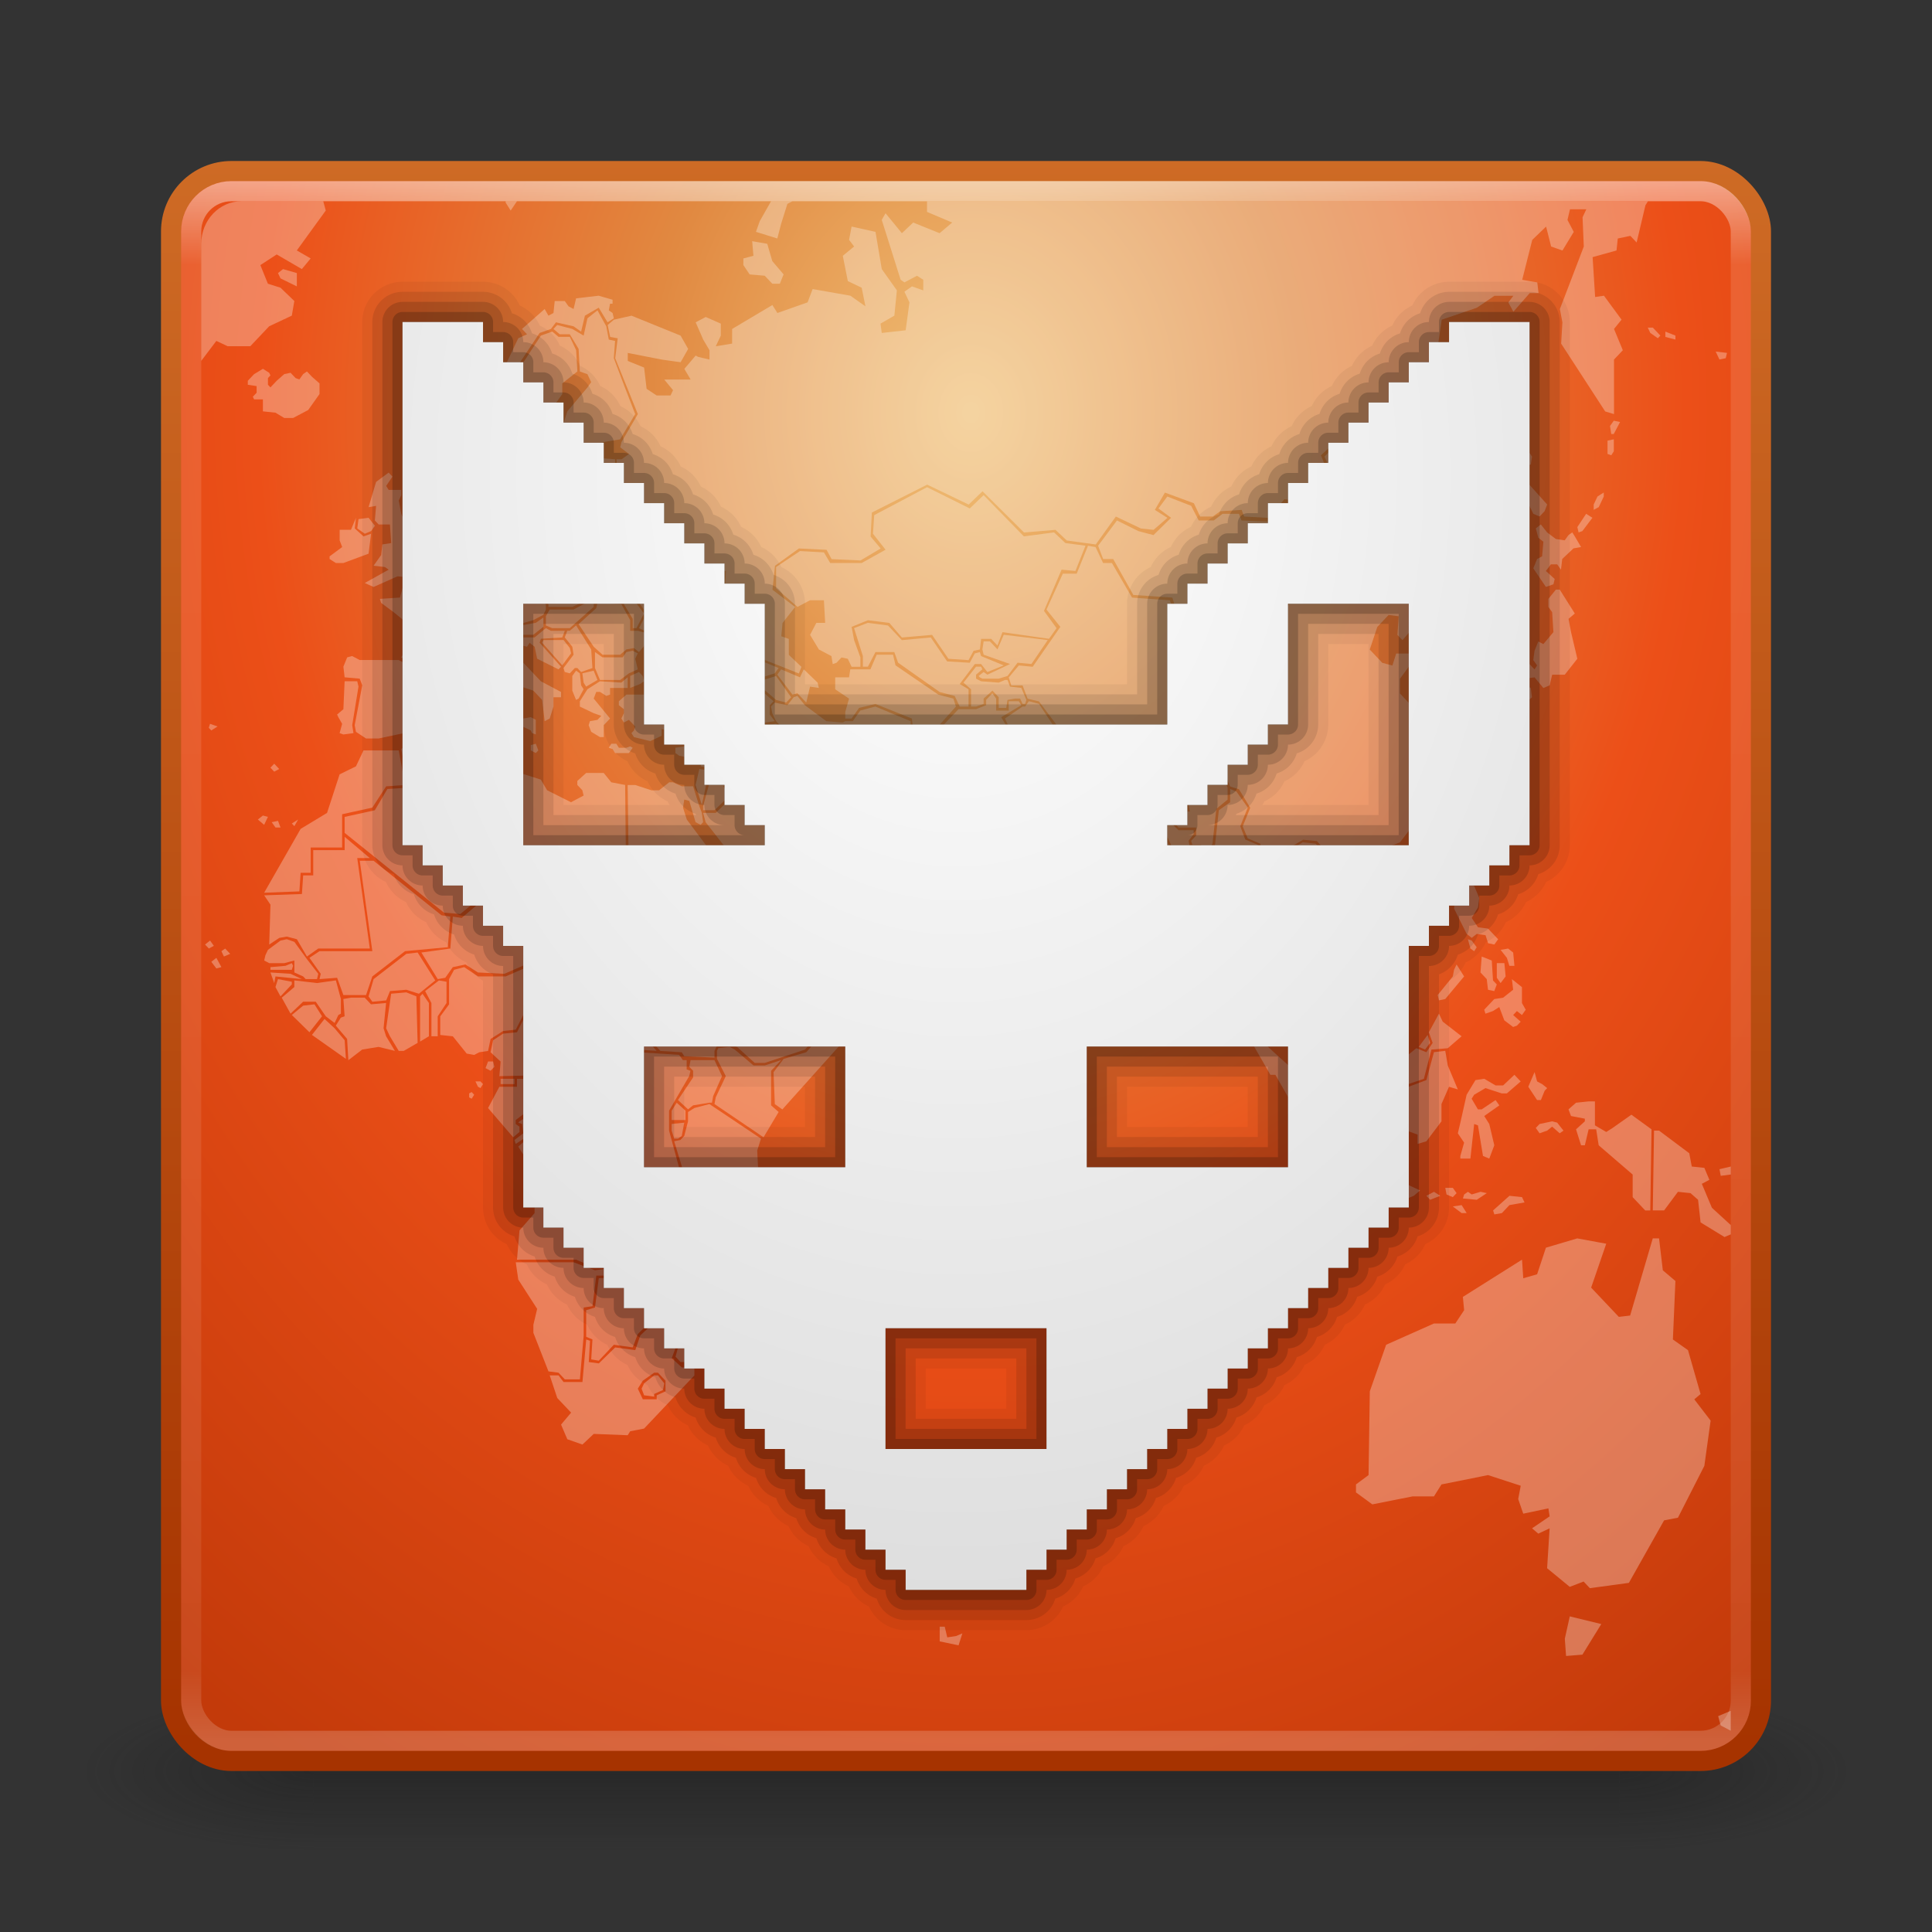 <?xml version="1.0" encoding="UTF-8" standalone="no"?>
<!-- Created with Inkscape (http://www.inkscape.org/) -->

<svg
   xmlns:dc="http://purl.org/dc/elements/1.1/"
   xmlns:cc="http://creativecommons.org/ns#"
   xmlns:rdf="http://www.w3.org/1999/02/22-rdf-syntax-ns#"
   xmlns:svg="http://www.w3.org/2000/svg"
   xmlns="http://www.w3.org/2000/svg"
   xmlns:xlink="http://www.w3.org/1999/xlink"
   xmlns:sodipodi="http://sodipodi.sourceforge.net/DTD/sodipodi-0.dtd"
   xmlns:inkscape="http://www.inkscape.org/namespaces/inkscape"
   width="96"
   height="96"
   id="svg2"
   version="1.1"
   inkscape:version="0.48.3.1 r9886"
   sodipodi:docname="firefox.svg">
  <rect width="100%" height="100%" fill="#333333" stroke="none"/>
  <defs
     id="defs4">
    <linearGradient
       id="linearGradient3808">
      <stop
         style="stop-color:#f0c178;stop-opacity:1;"
         offset="0"
         id="stop3810" />
      <stop
         id="stop3818"
         offset="0.25"
         style="stop-color:#e18941;stop-opacity:1;" />
      <stop
         id="stop3816"
         offset="0.548"
         style="stop-color:#ec4f18;stop-opacity:1;" />
      <stop
         style="stop-color:#c33a0a;stop-opacity:1;"
         offset="1"
         id="stop3812" />
    </linearGradient>
    <linearGradient
       id="linearGradient3800">
      <stop
         style="stop-color:#a63300;stop-opacity:1;"
         offset="0"
         id="stop3802" />
      <stop
         style="stop-color:#ce6b25;stop-opacity:1;"
         offset="1"
         id="stop3804" />
    </linearGradient>
    <linearGradient
       id="linearGradient3817">
      <stop
         style="stop-color:#ffffff;stop-opacity:1;"
         offset="0"
         id="stop3819" />
      <stop
         id="stop3827"
         offset="0.055"
         style="stop-color:#ffffff;stop-opacity:0.235;" />
      <stop
         id="stop3825"
         offset="0.955"
         style="stop-color:#ffffff;stop-opacity:0.157;" />
      <stop
         style="stop-color:#ffffff;stop-opacity:0.392;"
         offset="1"
         id="stop3821" />
    </linearGradient>
    <radialGradient
       cx="4.993"
       cy="43.5"
       r="2.5"
       fx="4.993"
       fy="43.5"
       id="radialGradient2873-966-168"
       xlink:href="#linearGradient3688-166-749"
       gradientUnits="userSpaceOnUse"
       gradientTransform="matrix(2.004,0,0,1.4,27.988,-17.4)" />
    <linearGradient
       id="linearGradient3688-166-749">
      <stop
         id="stop2883"
         style="stop-color:#181818;stop-opacity:1"
         offset="0" />
      <stop
         id="stop2885"
         style="stop-color:#181818;stop-opacity:0"
         offset="1" />
    </linearGradient>
    <radialGradient
       cx="4.993"
       cy="43.5"
       r="2.5"
       fx="4.993"
       fy="43.5"
       id="radialGradient2875-742-326"
       xlink:href="#linearGradient3688-464-309"
       gradientUnits="userSpaceOnUse"
       gradientTransform="matrix(2.004,0,0,1.4,-20.012,-104.4)" />
    <linearGradient
       id="linearGradient3688-464-309">
      <stop
         id="stop2889"
         style="stop-color:#181818;stop-opacity:1"
         offset="0" />
      <stop
         id="stop2891"
         style="stop-color:#181818;stop-opacity:0"
         offset="1" />
    </linearGradient>
    <linearGradient
       x1="25.058"
       y1="47.028"
       x2="25.058"
       y2="39.999"
       id="linearGradient2877-634-617"
       xlink:href="#linearGradient3702-501-757"
       gradientUnits="userSpaceOnUse" />
    <linearGradient
       id="linearGradient3702-501-757">
      <stop
         id="stop2895"
         style="stop-color:#181818;stop-opacity:0"
         offset="0" />
      <stop
         id="stop2897"
         style="stop-color:#181818;stop-opacity:1"
         offset="0.5" />
      <stop
         id="stop2899"
         style="stop-color:#181818;stop-opacity:0"
         offset="1" />
    </linearGradient>
    <linearGradient
       inkscape:collect="always"
       xlink:href="#linearGradient3817"
       id="linearGradient3823"
       x1="47.214"
       y1="965.255"
       x2="47.214"
       y2="1042.918"
       gradientUnits="userSpaceOnUse" />
    <radialGradient
       inkscape:collect="always"
       xlink:href="#linearGradient4620"
       id="radialGradient4521"
       gradientUnits="userSpaceOnUse"
       gradientTransform="matrix(0,3.286,-2.58,0,69.384,-66.651)"
       cx="24.177"
       cy="17.681"
       fx="24.177"
       fy="17.681"
       r="9" />
    <linearGradient
       id="linearGradient4620">
      <stop
         style="stop-color:#ffffff;stop-opacity:1;"
         offset="0"
         id="stop4622" />
      <stop
         style="stop-color:#dcdcdc;stop-opacity:1;"
         offset="1"
         id="stop4624" />
    </linearGradient>
    <radialGradient
       r="9"
       fy="17.681"
       fx="24.177"
       cy="17.681"
       cx="24.177"
       gradientTransform="matrix(0,6.573,-5.16,0,138.768,-135.302)"
       gradientUnits="userSpaceOnUse"
       id="radialGradient4420"
       xlink:href="#linearGradient4620"
       inkscape:collect="always" />
    <linearGradient
       inkscape:collect="always"
       xlink:href="#linearGradient3800"
       id="linearGradient3806"
       x1="20.143"
       y1="1043.304"
       x2="20.143"
       y2="964.005"
       gradientUnits="userSpaceOnUse" />
    <radialGradient
       inkscape:collect="always"
       xlink:href="#linearGradient3808"
       id="radialGradient3814"
       cx="48.505"
       cy="976.836"
       fx="48.505"
       fy="976.836"
       r="40"
       gradientUnits="userSpaceOnUse"
       gradientTransform="matrix(-2.0238936e-6,1.973,-1.619,-1.6605432e-6,1629.739,881.14)" />
  </defs>
  <sodipodi:namedview
     id="base"
     pagecolor="#ffffff"
     bordercolor="#666666"
     borderopacity="1.0"
     inkscape:pageopacity="0.0"
     inkscape:pageshadow="2"
     inkscape:zoom="2.8284271"
     inkscape:cx="83.805571"
     inkscape:cy="22.754056"
     inkscape:document-units="px"
     inkscape:current-layer="layer1"
     showgrid="false"
     inkscape:window-width="1280"
     inkscape:window-height="749"
     inkscape:window-x="0"
     inkscape:window-y="24"
     inkscape:window-maximized="1" />
  <g
     inkscape:label="Livello 1"
     inkscape:groupmode="layer"
     id="layer1"
     transform="translate(0,-956.362)">
    <g
       style="display:inline"
       id="g2036"
       transform="matrix(2.2,0,0,0.889,-4.8,1006.584)">
      <g
         style="opacity:0.4"
         id="g3712"
         transform="matrix(1.053,0,0,1.286,-1.263,-13.429)">
        <rect
           style="fill:url(#radialGradient2873-966-168);fill-opacity:1;stroke:none"
           id="rect2801"
           y="40"
           x="38"
           height="7"
           width="5" />
        <rect
           style="fill:url(#radialGradient2875-742-326);fill-opacity:1;stroke:none"
           id="rect3696"
           transform="scale(-1,-1)"
           y="-47"
           x="-10"
           height="7"
           width="5" />
        <rect
           style="fill:url(#linearGradient2877-634-617);fill-opacity:1;stroke:none"
           id="rect3700"
           y="40"
           x="10"
           height="7"
           width="28" />
      </g>
    </g>
    <rect
       style="fill:url(#radialGradient3814);fill-opacity:1;stroke:url(#linearGradient3806);stroke-opacity:1"
       id="rect2985"
       width="79"
       height="79"
       x="8.5"
       y="964.862"
       rx="3"
       ry="3" />
    <rect
       ry="2"
       rx="2"
       y="965.862"
       x="9.5"
       height="77"
       width="77"
       id="rect3815"
       style="fill:none;stroke:url(#linearGradient3823);stroke-opacity:1;opacity:0.5" />
    <path
       inkscape:connector-curvature="0"
       d="m 12,966.362 c -1.108,0 -2,0.943 -2,2.115 l 0,5.816 0.75,-0.991 0.562,0.264 1.125,0 0.938,-0.991 1.125,-0.529 0.125,-0.727 -0.688,-0.661 -0.625,-0.198 -0.375,-0.925 0.812,-0.529 1.25,0.727 0.438,-0.529 -0.688,-0.397 1.438,-1.983 -0.125,-0.463 -4.062,0 z m 13.125,0 0,0.066 0.25,0.397 0.312,-0.463 -0.562,0 z m 13.188,0 -0.562,0.991 -0.188,0.529 1.062,0.33 0.188,-0.727 0.312,-0.991 0.25,-0.132 -1.062,0 z m 7.75,0 0,0.529 1.25,0.529 -0.625,0.529 -1.312,-0.529 -0.562,0.529 -0.812,-0.991 -0.188,0.33 0.938,2.974 0.188,0.132 0.625,-0.33 0.312,0.198 0,0.529 -0.562,-0.198 -0.375,0.264 0.25,0.529 -0.188,1.388 -1.188,0.132 -0.062,-0.463 0.688,-0.397 0.125,-1.256 -0.75,-1.057 -0.312,-1.85 -1.188,-0.264 -0.125,0.661 0.25,0.33 -0.562,0.463 0.25,1.256 0.688,0.33 0.188,0.925 -0.75,-0.529 -1.875,-0.33 -0.25,0.661 -1.5,0.529 -0.25,-0.397 -2,1.19 0,0.727 -0.812,0.132 0.25,-0.529 0,-0.595 -0.75,-0.33 -0.5,0.264 0.375,0.859 0.312,0.529 0,0.463 -0.562,-0.132 -0.125,-0.066 -0.562,0.661 0.312,0.529 -1.312,0 0.438,0.529 -0.125,0.264 -0.688,0 -0.5,-0.33 -0.125,-1.057 -0.812,-0.33 0,-0.397 1.688,0.33 0.938,0.132 0.375,-0.661 -0.375,-0.661 -2.438,-0.991 -0.875,0.198 -0.312,0.264 0.125,0.595 0.375,0.066 -0.125,0.991 1.125,2.776 -0.812,1.388 -0.062,0.264 0.438,0.33 -0.375,0.264 -0.25,0 0.062,1.19 0.312,0.529 0,0.463 0.438,0.066 0.688,0.264 0.688,1.057 0.062,0.264 -0.25,0.397 0.5,-0.066 0.5,0.198 0.75,0.991 1.688,0.198 -0.062,1.256 -0.625,0.529 0.125,0.198 -0.562,0.661 -0.125,0.595 0.312,0.529 1.125,0.463 0.438,-0.33 3,1.19 0.125,-0.33 -0.625,-0.594 0,-0.793 -0.375,-0.132 0.062,-0.661 0.625,-0.793 -1.125,-0.859 0.125,-1.19 1.188,-0.859 1.375,0.066 0.25,0.463 1.438,0.066 1,-0.595 -0.5,-0.595 0.062,-1.19 2.75,-1.388 2.062,0.991 0.688,-0.661 2.062,2.049 1.562,-0.132 0.562,0.529 1.438,0.198 1,-1.388 1.25,0.595 0.625,0.066 0.688,-0.595 -0.625,-0.397 0.5,-0.859 1.438,0.529 0.312,0.661 0.625,0 0.375,-0.264 1.062,-0.066 0.125,0.33 1.188,0.066 0.812,-0.925 1.688,0.198 0.5,-0.198 0.125,-0.991 -0.5,-1.19 0.5,-0.463 1.625,0 1.5,1.917 1.938,1.19 0.562,0 0.125,-0.529 0.688,-0.463 0.062,2.71 -0.625,0 0,0.661 0.375,0.463 -0.062,0.595 0.25,0.132 0.125,-0.397 0.25,0.066 0.125,0.132 0.75,-0.132 0.688,-2.181 0.062,-2.643 -0.875,-2.181 -1.125,-1.454 -0.562,0.132 0,0.463 -1.312,-0.595 0.5,-1.123 0.438,-3.04 1.75,-0.595 0.875,-0.595 0.938,0 -0.25,0.33 0.25,0.463 0.812,-0.925 0.438,0 -0.062,-0.529 -0.75,-0.132 0.5,-1.983 0.688,-0.661 0.25,0.991 0.562,0.198 0.562,-0.925 -0.312,-0.595 0.125,-0.529 0.812,0 -0.188,0.397 0.062,1.454 -1.188,3.106 0.125,0.661 -0.062,1.057 2.188,3.37 0.438,0.132 0,-2.71 0.438,-0.463 -0.438,-1.057 0.375,-0.463 -0.875,-1.19 -0.438,0.066 -0.125,-1.983 1.188,-0.33 0.062,-0.595 0.625,-0.132 0.312,0.33 0.438,-1.85 0.125,-0.198 -35.812,0 z m -8.688,1.983 0.062,0.727 -0.5,0.132 0,0.33 0.312,0.463 0.75,0.066 0.375,0.397 0.375,0 0.188,-0.463 -0.562,-0.661 -0.25,-0.859 -0.75,-0.132 z m -23.312,1.388 -0.25,0.198 0.125,0.264 0.812,0.397 0,-0.661 -0.688,-0.198 z m 15.688,1.322 -1.125,0.132 -0.125,0.529 -0.25,-0.132 -0.188,-0.264 -0.5,0 -0.062,0.595 -0.25,0.132 -0.188,-0.33 -1.125,0.991 0.25,0.264 -0.438,0.198 -0.938,1.983 -0.375,0.264 0.062,0.198 0.312,0.198 -0.062,0.33 -0.562,0 -0.188,-0.198 -0.375,0.463 -0.188,0.132 -0.062,0.463 -0.188,0.132 -0.562,0.066 -0.25,0.859 0.188,1.388 0.188,0.661 0.25,0.198 0.5,0 0.75,-0.793 0.25,-0.463 0.125,0.727 0.438,-0.925 0.062,-2.511 0.375,-0.264 0.125,-1.388 1.188,-1.784 0.562,-0.198 0.25,-0.33 0.875,0.198 0.375,0.264 0.188,-0.793 0.688,-0.397 0.438,0.727 0.312,-0.198 -0.062,-0.264 -0.188,-0.132 0.062,-0.33 0.125,0 0,-0.198 -0.688,-0.198 z m -0.062,0.727 -0.5,0.397 -0.188,0.859 -0.562,-0.33 -0.75,-0.198 -0.188,0.198 0.312,0.264 0.5,0 0.438,0.727 0.062,1.123 0.375,0.132 0.188,0.397 -0.188,0.264 -1,1.19 -0.188,0.595 0.25,0.859 0.75,0.595 1,-0.529 0.812,-0.132 0.75,-1.256 -0.562,-1.454 -0.5,-1.322 0.062,-0.859 -0.312,-0.066 -0.125,-0.661 -0.438,-0.793 z m 52.188,0.859 0.125,0.264 0.375,0.264 0.125,-0.132 -0.375,-0.397 -0.25,0 z m -54.438,0.198 -0.562,0.198 -1.125,1.718 -0.125,1.454 -0.375,0.198 -0.062,2.577 -0.562,0.991 0.688,1.19 0.188,0.859 0.312,0 0.25,-0.463 0.625,-0.264 0,-1.322 0.375,-0.397 0.312,-0.397 0.062,-0.33 -0.75,-0.595 0,-0.727 0.375,-0.727 0.312,-0.066 0.562,-0.793 0,-0.529 0.75,-0.595 -0.062,-1.057 -0.312,-0.661 -0.562,0 -0.312,-0.264 z m 55.312,0 0,0.264 0.5,0.132 0,-0.198 -0.5,-0.198 z m 2.5,0.991 0.188,0.397 0.312,-0.066 0.062,-0.264 -0.562,-0.066 z m -72.188,0.859 -0.438,0.264 -0.312,0.33 0,0.198 0.438,0.066 0,0.33 -0.188,0.198 0.062,0.132 0.438,0 0,0.595 0.625,0.066 0.438,0.264 0.438,0 0.75,-0.397 0.562,-0.793 0,-0.529 -0.375,-0.33 -0.25,-0.264 -0.188,0.132 -0.188,0.264 -0.188,-0.066 -0.25,-0.264 -0.312,0.066 -0.375,0.33 -0.312,0.33 -0.125,-0.132 0,-0.33 0.125,-0.132 -0.062,-0.132 -0.312,-0.198 z m 60.75,1.057 0,0.991 1.188,1.983 0.438,1.652 0.75,1.52 0.312,0.132 0.25,-0.264 0.125,-0.33 -1.125,-1.256 0.062,-0.661 0.25,-0.066 0.062,-0.397 -2.125,-3.172 -0.188,-0.132 z m 6.375,1.52 -0.188,0.264 0.062,0.397 0.125,0 0.312,-0.595 -0.312,-0.066 z m 0,0.925 -0.312,0.066 0,0.661 0.188,0.066 0.125,-0.198 0,-0.595 z m -14,0.463 -0.375,0.397 0.5,1.123 -0.188,1.123 -0.562,0.264 -0.375,-0.066 0,1.057 0.375,0.132 0.625,-0.33 0.812,0.463 0,0.397 -0.625,0 -0.438,1.123 -0.438,0 -1.5,2.115 -1.625,0.727 -1.062,0.132 -0.75,-0.595 -1,0.595 -1.125,-0.33 -0.312,-0.793 -1.875,-0.132 -1,-1.718 -0.438,0 -0.375,-0.793 -0.375,-0.066 -0.562,1.388 -0.688,0 -0.812,1.784 0.688,0.859 -1.375,1.983 -0.688,-0.066 -0.5,0.595 0.125,0.397 0.562,0 0.25,0.661 0.562,0.132 1.688,2.247 0,1.19 0.812,0.529 0.875,-0.132 1.125,0.661 1.375,0.397 0.625,-0.066 0.75,-0.066 1.562,-1.057 0.5,0.066 0.188,0.463 0.438,0.132 0.562,0.925 -0.375,0.925 0.25,0.595 0.625,0.264 0.125,0.727 0.75,0.066 0.125,-0.33 1.125,-0.661 0.688,0.066 0.812,0.925 0.562,-0.198 0.375,0 0.125,0.463 0.312,0.066 0.375,-0.595 1.562,-0.595 1.375,-1.784 0.438,-1.718 0,-1.123 -0.625,-0.132 0.375,-0.397 -0.062,-0.661 -1.5,-1.586 0,-0.727 0.438,-0.595 0.438,-0.198 0,-0.463 -1.062,0 -0.188,0.595 -0.5,-0.132 -0.625,-0.661 0.375,-1.123 0.562,-0.595 0.5,0.066 -0.062,0.925 0.25,0.264 0.625,-0.727 0.25,0 -0.062,-0.595 0.625,-0.727 0.438,0 0.312,-0.925 0.312,-0.132 0,-0.595 -0.312,-0.33 0,-0.859 0.562,-0.066 0,-2.313 -0.438,0.264 -0.125,0.595 -0.688,0 -2.062,-1.19 -1.438,-1.85 -1.5,-0.066 z m -36.5,0.463 -0.562,0.397 0,0.264 0.312,0.33 1.125,0.198 0,-1.123 -0.875,-0.066 z m -10.375,0.727 -0.625,0.463 -0.375,1.256 0.375,-0.066 -0.062,0.727 0.188,0.198 0.562,0 0.062,0.925 -0.438,0.066 -0.062,0.529 -0.375,0.529 0.562,0.066 0.188,0.132 -1.188,0.661 0.438,0.198 1.188,-0.529 0.75,0.066 0.375,-0.198 0.188,-0.198 -0.188,-0.132 0,-0.198 0.312,-0.132 0,-0.33 -0.188,-0.397 -0.438,-0.198 -0.312,-0.661 -0.312,-0.727 -0.125,-0.661 0.125,-0.264 0,-0.264 -0.625,0 -0.125,-0.198 0.312,-0.463 -0.188,-0.198 z m 9.312,0 -0.188,0.132 0.125,0.132 0.25,0 0.125,-0.132 -0.125,-0.132 -0.188,0 z m -1.062,0.397 -0.312,0.264 0.125,0.397 0.312,-0.264 -0.125,-0.397 z m 1.938,0 0.062,0.661 0.938,0.595 0.438,-0.132 -0.062,-0.463 -0.312,-0.463 -1.062,-0.198 z m -5.312,0.198 -0.625,0.793 0,0.463 0.25,0.793 0.5,-0.066 -0.062,-0.661 0.312,-0.397 0,-0.264 -0.25,-0.595 -0.125,-0.066 z m 4.375,0 -0.375,0.529 0,0.264 0.125,0.066 0.25,0 0.438,-0.397 0.062,-0.132 -0.25,-0.264 -0.25,-0.066 z m 17.5,0.132 -2.625,1.388 -0.062,0.925 0.625,0.793 -1.188,0.661 -1.562,0 -0.312,-0.529 -1.188,-0.066 -1.188,0.793 0,1.057 1.062,0.925 0.625,-0.33 0.688,0 0.062,1.123 -0.438,0 -0.312,0.595 0.438,0.727 0.625,0.33 0.062,0.397 0.188,-0.066 0.25,-0.264 0.312,0.066 0.188,0.397 0.438,0 0,-0.463 -0.312,-0.859 -0.125,-0.661 0.812,-0.33 1.062,0.132 0.625,0.727 1.5,-0.132 0.812,1.19 1,0.066 0.25,-0.463 0.312,-0.066 0.062,-0.529 0.5,0 0.312,0.33 0.25,-0.661 2.312,0.33 0.375,-0.529 -0.625,-0.859 0.875,-2.049 0.688,0.066 0.5,-1.256 -1,-0.132 -0.562,-0.529 -1.5,0.198 -2,-2.049 -0.688,0.661 -2.125,-1.057 z m 33.625,0.264 -0.312,0.198 -0.188,0.397 0,0.264 0.25,-0.132 0.25,-0.529 0,-0.198 z m -50.562,0.132 -0.438,0.463 -0.375,0 0,0.595 -0.25,0.463 0.875,0 0.188,-0.066 0.25,0.33 0.562,-0.066 0.5,-0.661 0,-0.463 -1,-0.595 -0.312,0 z m 28.875,0.066 -0.438,0.595 0.625,0.463 -0.875,0.859 -0.75,-0.198 -1.062,-0.529 -0.938,1.256 0.25,0.661 0.5,0 1,1.784 1.938,0.132 0.25,0.793 1,0.33 1.062,-0.595 0.812,0.595 1,-0.132 1.5,-0.727 1.562,-2.049 0.375,-0.066 0.5,-1.123 0.5,0 0,-0.198 -0.688,-0.331 -0.625,0.264 -0.5,-0.066 0.062,-1.256 -1.188,-0.132 -0.812,0.925 -1.375,-0.066 -0.125,-0.33 -0.812,0 -0.438,0.33 -0.75,0 -0.375,-0.727 L 58,981.033 z m -27,0.463 -0.438,0.132 0,0.463 -0.562,0.793 -0.562,0 0.25,0.397 -0.125,0.33 0,0.198 0.125,0.33 0.438,-0.264 0.625,0 0.438,0.198 1,0 0.312,-0.793 0.188,-0.33 0,-0.132 -0.625,-0.991 -0.625,-0.264 L 31,981.496 z m -6.188,0.264 -0.188,0.198 0,0.264 0.438,0.066 0,-0.33 -0.125,-0.198 -0.125,0 z m 54,0.132 -0.438,0.661 0.062,0.264 0.188,-0.066 0.5,-0.661 -0.312,-0.198 z m -61.125,0.198 -0.25,0.595 -0.562,0 0,0.529 0.125,0.33 -0.625,0.463 0,0.132 0.312,0.198 0.375,0 1.25,-0.463 0.125,-0.991 -0.375,0.132 -0.438,-0.397 0.062,-0.529 z m 0.625,0 -0.5,0.066 -0.062,0.463 0.375,0.264 0.312,-0.132 0.188,-0.264 -0.312,-0.397 z m 9.375,0.132 -0.312,0.066 -0.688,0.264 -0.562,0.463 0.062,1.123 0.25,0.463 0.75,0.397 0.688,0.529 0.438,0.132 0.438,-0.132 0.125,0 0.312,0.132 0.188,-0.132 0.25,-0.463 0.062,-0.264 0,-0.33 -0.125,-0.198 -0.062,-0.33 -0.062,-0.397 0.125,-0.264 -0.438,-0.727 -0.312,0.066 -1.188,-0.066 -0.062,-0.066 0.125,-0.264 z m 48.875,0.198 -0.25,0.198 0.125,0.463 0.25,0.198 -0.062,0.727 -0.25,0.132 -0.188,0.463 0.625,0.925 0.375,-0.132 0.062,-0.264 -0.438,-0.397 0.25,-0.33 0.312,0 0.188,0.264 0.062,-0.529 0.562,-0.529 0.375,-0.066 -0.312,-0.529 -0.125,-0.198 -0.188,0.132 -0.188,0.264 -0.438,-0.066 -0.438,-0.33 -0.312,-0.397 z m -52.188,0.132 -0.5,0.066 0,0.397 -0.562,0.132 0.188,0.991 -0.438,0.198 -0.062,0.529 0.312,0.397 -0.062,0.397 0.438,0.264 0,0.529 0.5,0.132 0.125,0.33 0.25,0 0.188,-0.264 0.5,-0.066 0.625,-0.264 0.062,-0.33 -0.688,-0.661 -0.062,-0.132 0.75,-0.463 0.438,-0.066 -0.312,-0.463 -0.062,-1.124 -0.312,-0.33 -0.375,-0.132 -0.438,0.198 -0.25,0 -0.25,-0.264 z m -1.188,0.661 -0.688,0.33 0.125,0.132 0,0.397 -0.125,-0.066 -0.188,-0.264 -0.375,0.661 0.625,0.132 0.188,0.264 0.125,0 0.062,-0.595 0.375,-0.132 -0.125,-0.859 z m 9.375,0.264 -0.25,0.727 -1.188,0 -0.375,-0.198 -0.562,0 -0.438,0.264 0.125,0.463 -0.438,0.925 0,0.397 0.188,0.132 1.25,0.066 0.375,-0.264 0.375,0.132 0.5,0.727 -0.375,0.727 0.438,0.198 0.625,-0.793 0.375,0.066 0.312,0.264 -0.312,0.397 0.438,0.661 0.375,0 0.188,-0.463 0.438,-0.066 0.062,-0.33 -0.812,-0.132 0,-0.397 0.812,0 0.812,-0.727 0.375,-0.33 0.062,-1.123 -1.688,-0.132 -0.625,-0.991 -0.5,-0.198 -0.562,0 z m -10.688,1.057 -0.125,0.264 1.062,0.727 0.312,0.066 0,-0.33 -0.25,-0.33 -0.125,0 -0.25,-0.264 -0.625,-0.132 z m 4.562,0.198 -0.438,0.066 -0.625,0.463 0.625,0.661 0.438,0 0.25,0 0.375,0.264 0.688,-0.595 -0.688,-0.529 -0.625,-0.33 z m -4.75,0.132 -0.312,0.132 -0.688,0.793 -0.25,0 -0.25,-0.198 -0.188,0 -0.125,0.463 -1,0.066 0.062,0.198 0.625,0.463 0.812,0.661 0,0.859 -0.438,0.727 0.938,0.463 0.938,0.066 0.25,-0.33 0.562,0 0.188,0.132 0.625,0 0.25,-0.463 -0.375,-0.463 0,-0.264 0.062,-0.33 -0.188,-0.33 -0.312,0.132 -0.062,-0.264 0.75,-0.859 0,-0.529 -0.5,-0.264 -0.25,-0.066 -1.125,-0.793 z m 50.5,0.33 -0.25,0.132 -0.25,0.925 -0.5,0 -0.562,0.661 0.062,0.529 0.312,0.132 0.062,0.991 0.562,0.066 0.562,-0.661 -0.188,-0.198 0,-0.661 0.5,-0.661 -0.25,-0.463 0.125,-0.198 0.125,-0.463 -0.312,-0.132 z m -44.375,0.463 -0.688,0.595 0.125,0.132 0,0.132 1.188,0 0.875,-0.397 0,-0.397 -0.188,0.066 -0.25,-0.132 -0.125,0 -0.375,0.132 -0.562,-0.132 z m 49.5,0 -0.375,0.463 0,0.397 0.188,0.264 0.062,0.991 -0.5,0.595 -0.25,-0.132 -0.188,0.463 -0.062,0.463 0.188,0.264 -0.125,0.198 -0.312,-0.33 -0.25,0 -0.25,0.132 -0.125,0.066 -0.75,0.925 0.125,0.198 0.375,0.066 0.688,-0.595 0.5,-0.066 0.438,0.529 0.312,-0.132 0.125,-0.529 0.625,0 0.625,-0.793 -0.312,-1.322 -0.125,-0.661 0.312,-0.264 -0.75,-1.19 -0.188,0 z m -51.25,0.33 -0.062,0.397 -0.688,0.33 -0.5,0.066 -0.125,0.198 0.125,0.132 0.312,-0.066 0.312,0 0.375,0.33 0.688,-0.198 0.5,-0.264 0.125,-0.264 0,-0.264 -0.5,-0.397 -0.562,0 z m 5.188,0.132 -0.25,0.264 0.438,0.727 0,0.463 0.188,0 0.375,-0.727 -0.5,-0.661 -0.25,-0.066 z m -1.875,0.066 -0.875,0.463 -1.188,0 -0.188,0.33 0,0.463 0.312,0.132 0.875,0 1.188,-1.057 0,-0.264 -0.125,-0.066 z m 0.312,0.132 -0.062,0.264 -0.875,0.793 0.75,1.123 0.438,0.397 0.875,0 0.312,-0.264 0.375,-0.066 0.25,0.198 0.5,-0.595 -0.062,-0.33 -0.5,-0.132 -0.375,0 0,-0.529 -0.438,-0.793 -1.188,-0.066 z m -6.062,0.33 -0.688,0.727 0,0.066 0.312,-0.066 0.25,0.33 0.375,-0.132 0.312,0.264 0.125,-0.066 0.375,-0.595 -0.125,-0.132 -0.312,0 -0.188,-0.397 -0.438,0 z m 3.375,0.397 -0.375,0.264 -0.75,0.132 0.125,0.463 0.5,0 0.5,-0.397 0,-0.463 z m -1.875,0.132 -0.375,0.066 -0.312,0.529 -0.25,0.198 -0.312,-0.264 -0.375,0.132 -0.062,0.264 0,0.264 0.375,0.463 0.562,0 1.312,1.586 0.812,0.264 0.438,0.463 0.125,1.057 0.25,-0.132 0.188,-0.595 0,-0.463 0.375,0 0,-0.264 -1,-0.529 -1,-1.057 -0.438,-0.595 -0.062,-0.595 0.5,-0.132 -0.125,-0.397 -0.312,-0.264 -0.312,0 z m 18,0.132 -0.688,0.264 0.438,1.388 0,0.529 0.25,0 0.375,-0.727 0.938,0 0.188,0.529 2.062,1.454 0.75,0.198 0.25,0.529 0.438,0 0,-0.859 -0.438,-0.264 0.75,-0.991 0.312,0 0.312,0.397 0.812,-0.33 -1.125,-0.463 -0.062,-0.198 -0.25,0.066 -0.25,0.463 -1.125,-0.066 -0.812,-1.19 -1.438,0.132 -0.688,-0.727 -1,-0.132 z m -14.5,0.132 -0.312,0.264 -0.125,0 -0.125,0.33 0.375,0.463 0.062,0.397 -0.5,0.661 0.062,0.198 0.25,0.066 0.25,-0.264 0.125,0 0.188,0.198 0.562,-0.198 -0.062,-0.925 -0.75,-1.19 z m -1.5,0.132 -0.562,0.463 -0.562,0 -0.062,0.397 0.25,0.066 0.125,-0.198 0.25,0.198 0.125,0.595 1.062,0.529 0.125,-0.132 -1.062,-1.19 0.062,-0.198 1.062,-0.066 0.125,-0.33 -0.688,0 -0.25,-0.132 z m 22.75,0.33 -0.312,0.727 -0.375,-0.397 -0.312,0 -0.062,0.397 0.062,0.264 1.312,0.463 -1.125,0.529 -0.188,-0.132 -0.25,0.198 0.062,0.066 0.125,0.066 0.812,0 0.438,-0.132 0.5,-0.661 0.688,0.066 0.812,-1.19 -2.188,-0.264 z m 22.375,0.132 -0.5,0.661 0.25,0.132 0,0.198 -0.188,0.132 0.188,0.463 0.438,1.057 0.438,0 0.438,-0.595 0.062,-0.397 -0.188,-0.793 -0.938,-0.859 z m -45.25,0.132 -0.062,0.132 1,1.123 0.438,-0.595 -0.062,-0.265 -0.312,-0.397 -1,0 z m 4.438,0.529 -0.312,0.066 -0.188,0.264 -1,0 -0.375,-0.264 0,0.793 0.25,0.595 1,0 0.438,-0.33 0.438,-0.198 -0.125,-0.529 0.125,-0.264 -0.25,-0.132 z m 5.312,0.066 -0.438,0.264 0.5,0.727 0.688,0.264 0.375,0 0.625,-0.198 0.188,-0.264 -1.938,-0.793 z m 6.812,0.132 -0.312,0.727 -0.375,0 -0.625,0 -0.062,0.397 -0.688,0 0,0.595 0.688,0.463 -0.188,0.661 0,0.33 0.312,0 0.375,-0.529 0.812,-0.198 1.812,0.727 0.062,0.529 1,0.132 1.125,-1.256 -0.125,-0.397 -0.75,-0.198 -2.125,-1.454 -0.125,-0.529 -0.812,0 z m -26.062,0.066 -0.25,0.066 -0.188,0.463 0.062,0.529 0.75,0.066 0.125,0.33 -0.375,1.983 0.062,0.33 0.5,0.33 0.625,0 1.25,-0.264 0.562,-0.859 0,-0.793 1.062,-0.991 0.062,-0.463 -0.938,0 -1,-0.529 -1.938,0 -0.375,-0.198 z m 6.875,0.529 -0.312,0.33 0,0.264 0.25,0.198 0.062,-0.066 0.062,-0.397 -0.062,-0.33 z m 24.125,0 -0.625,0.793 0.375,0.33 0,0.859 0.25,0 0.375,-0.132 0,-0.264 0.438,-0.397 0.312,0.33 0,0.529 0.375,0 0.062,-0.397 0.375,-0.066 0.25,0 0.125,0.264 0.125,0 0.062,-0.198 -0.25,-0.595 -0.562,-0.066 -0.125,-0.33 -0.125,0 -0.312,0.132 -0.875,-0.066 -0.25,-0.132 0,-0.198 0.312,-0.264 -0.062,-0.132 -0.25,0 z m -9.688,0.132 -0.188,0.264 0.75,0.991 0.25,-0.066 0.438,0.463 0.188,-0.793 0.438,0.066 -0.062,-0.264 -0.688,-0.661 -0.188,0.397 -0.938,-0.397 z m -10.188,0.066 -0.188,0.264 0,0.727 0.188,0.463 0.125,-0.066 0.25,-0.463 -0.125,-0.198 -0.062,-0.595 -0.188,-0.132 z m 0.875,0 -0.562,0.132 0.062,0.463 0.125,0.198 0.562,-0.33 -0.188,-0.463 z m 4.25,0 -0.875,0.661 -0.812,0 -0.062,0.529 -0.875,0 -0.375,0.33 0,0.198 0.25,0.198 0,0.198 -0.125,0.264 0.125,0.198 0.25,-0.132 0.312,0.33 -0.062,0.198 -0.125,0.132 0.125,0.198 0.812,0.198 0.562,-0.264 0,-0.33 0.312,0.066 0.625,0.397 0.688,-0.132 0.312,-0.33 0.188,0.066 0,0.397 0.312,0 0.188,-0.529 2.062,-0.198 0.938,-0.132 -0.25,-0.33 0,-0.463 0.188,-0.198 -0.688,-0.595 0.062,-0.463 -0.375,0 -0.625,-0.264 -0.312,0.33 -1.25,0 -0.75,-0.463 -0.75,-0.066 z m -2,0.066 -0.438,0.198 0,0.595 0.5,-0.198 0.188,-0.132 -0.062,-0.264 -0.188,-0.198 z m 6.812,0.198 -0.625,0.198 -0.062,0.397 0.688,0.595 0.5,0.132 0.25,-0.264 -0.75,-1.057 z m -7.375,0.066 -0.312,0.264 -1.062,-0.066 -0.625,0.397 -0.375,0.595 0,0.264 0.688,0.33 0.375,0.132 -0.188,0.198 -0.375,0.066 -0.062,0.198 0.125,0.33 0.438,0.264 0.188,0 0,-0.595 0.312,-0.33 -0.812,-0.991 0.125,-0.33 0.188,0 0.312,0.198 0.188,-0.066 0,-0.33 0.875,0 0,-0.529 z m -14.062,0.198 -0.062,1.388 -0.312,0.264 0.062,0.132 0.188,0.33 -0.125,0.463 0.188,0.066 0.5,-0.066 -0.062,-0.397 0.312,-1.917 -0.062,-0.264 -0.625,0 z m 58.75,0.264 -0.438,0.463 0,0.463 0.125,0.132 0.562,-0.529 -0.062,-0.463 -0.188,-0.066 z m -51.562,0.066 -0.375,0.198 0.062,0.859 0.312,0.066 0.25,-0.264 0,-0.793 -0.25,-0.066 z m 25,0.264 -0.312,0.33 0,0.264 -0.5,0.198 -0.875,0 -1.188,1.256 -1.062,-0.066 0.25,1.983 0.625,0.132 0.062,0.397 -0.438,0.397 0.812,0.661 1.562,-0.595 0.125,-0.727 1,-0.661 0.375,-1.52 0.312,-0.33 -0.312,-0.529 1,-0.595 -0.125,-0.198 -0.5,0 0,0.463 -0.625,0 0,-0.595 -0.188,-0.264 z m -9.688,0.132 -0.188,0.066 -0.312,0.397 -0.625,-0.132 -0.188,0.198 0.062,0.33 0.188,0.397 0.875,0.925 -0.125,0.397 -0.188,0 -0.062,0.397 0.5,0.595 0.438,0.066 0.875,1.256 0.438,0.066 0.438,0.264 0,0.595 1.5,0.925 0.562,0 0.312,-0.33 0.438,0 0.25,0.595 1.625,0.264 0.062,-0.661 0.562,-0.199 0,-0.198 -0.438,-0.661 -0.938,-0.793 0.5,-0.463 -0.062,-0.198 -0.625,-0.132 -0.25,-2.247 0,-0.463 -1.75,-0.727 -0.75,0.198 -0.375,0.529 -0.375,0 -0.125,0.066 -0.812,-0.066 L 40,991.409 39.625,990.947 z m 34.938,0.066 -0.25,0.264 0.062,0.397 0.25,0 0.125,0.859 0.188,0.198 0.312,-0.33 0.125,-0.529 -0.375,-0.595 -0.438,-0.264 z m -52.75,0.132 -0.25,0.132 0.062,0.198 0.312,0 0.188,-0.132 -0.312,-0.198 z m 29.312,0.066 -0.188,0.264 -0.125,0 -0.875,0.595 0.25,0.529 -0.312,0.33 -0.375,1.586 -1,0.661 -0.125,0.727 -1.625,0.595 0.438,0.595 -0.062,0.33 -0.5,0.264 -0.062,0.529 0.625,0 0.188,-0.198 1.188,0 1.062,0.991 0.125,-0.463 0.75,0 0,-0.595 -0.75,-0.859 0.125,-0.397 0.875,-0.066 1.062,-2.445 -0.625,-0.529 -0.188,-0.859 1.5,-0.132 -0.875,-1.322 -0.5,-0.132 z m -24.75,0.793 -0.75,0.132 0.062,0.198 0.688,0.33 0.062,0.132 0.188,0.066 0,-0.727 -0.25,-0.132 z m -15.938,0.33 -0.062,0.198 0.125,0.132 0.312,-0.198 -0.375,-0.132 z m 28.125,0 -0.875,0.132 -0.25,1.256 -1,0.859 0.062,0.397 1,0.066 1.562,1.322 0.875,0 0,-0.33 0.312,-0.33 0.438,0.264 0.062,-0.066 -0.812,-1.19 -0.438,-0.066 -0.562,-0.727 0.125,-0.529 0.188,0 0.062,-0.264 -0.75,-0.793 z m -13.812,0.132 -0.812,0.33 0.25,1.19 -0.312,0.198 0.062,0.529 0.562,0.595 0,0.595 0.125,0.198 0.25,-0.066 0,-0.595 0.188,0 0.438,-0.727 -0.562,-0.264 0,-0.132 0.125,-0.264 0,-0.595 -0.125,-0.066 0,-0.33 0.125,-0.198 0,-0.198 -0.312,-0.198 z m 12.812,0 -1.938,0.198 -0.25,0.463 -0.375,0 -0.062,0.397 0.438,0.198 0,1.123 0.438,0 0.375,-0.33 0.188,-0.066 1,-0.793 0.188,-1.19 z m -14.438,0.132 -2.625,0.529 -0.562,0.463 0.375,1.917 -1.062,0.066 -0.625,1.057 -1.5,0.33 0,0.793 4.938,3.965 0.812,0.066 2.812,-2.313 -0.312,-0.33 -0.5,-0.066 -0.312,-0.595 0,-2.313 -0.188,-0.198 0,-0.595 -0.562,-0.595 -0.062,-0.661 0.25,-0.132 -0.125,-0.727 -0.125,-0.397 -0.625,-0.264 z m 29.438,0.198 -1.438,0.132 0.188,0.661 0.688,0.595 -1.188,2.577 -0.812,0.066 -0.125,0.264 0.812,0.793 -0.062,0.793 -0.812,-0.066 -0.062,0.397 0.625,0 0.062,0.264 -0.5,0.264 0.312,0.661 0.562,0.198 0.375,-0.33 0.188,-0.463 0.188,-0.132 0.25,0.264 -0.062,0.661 -0.188,0.33 0.062,0.529 2.5,5.551 0.75,-0.397 0.375,-1.586 0,-1.983 2.438,-2.709 0,-0.661 0.438,-0.198 0,-0.793 -0.5,-1.057 0.312,-0.595 0.625,0.661 0.875,0 0,0.397 -0.25,0.264 0.062,0.198 0.438,0 0.062,0.529 0.188,0 0.312,-0.595 0.188,-1.718 0.562,-0.463 0,-0.595 -0.188,-0.463 -0.375,0 -1.438,0.991 0.125,0.661 -1,0 -0.375,-0.463 -0.188,0 0.062,0.661 -2.125,-0.198 -1.375,-0.595 -0.062,-0.793 -0.875,-0.595 0,-1.19 -0.625,-0.727 z m -18.125,0.463 -0.438,0.198 -0.438,0.066 0,0.264 0.188,0.132 0.312,0.066 0.562,-0.595 -0.188,-0.132 z m -7.812,0.066 -0.25,0.066 0,0.264 0.25,0.132 0.125,-0.132 -0.125,-0.33 z m 3.75,0 -0.125,0.198 0.188,0.066 0.125,0.198 0.688,0 0.188,-0.264 -0.125,-0.066 -0.188,0.066 -0.375,0 -0.125,-0.198 -0.25,0 z m -12.312,0.33 -0.375,0.793 -0.812,0.397 -0.625,1.917 -1.312,0.793 -1.812,3.172 1.75,-0.066 0.062,-0.925 0.5,0 0,-1.256 1.562,0 0,-1.652 1.5,-0.33 0.688,-1.057 0.938,-0.066 -0.312,-1.718 -1.75,0 z m 16.875,0 0,0.33 -0.125,0.463 0.438,0.066 0,-0.727 -0.312,-0.132 z m -21.312,0.661 -0.188,0.198 0.188,0.198 0.25,-0.132 -0.25,-0.264 z m 21.125,0.264 -0.188,0.793 0.312,0.991 0.312,-1.454 0,-0.264 -0.438,-0.066 z m 1.5,0.066 -0.438,0.33 -0.5,0.066 -0.375,1.388 0,0.198 0.562,0 0.688,-0.661 0,-0.198 -0.25,-0.33 0.5,-0.397 -0.062,-0.397 -0.125,0 z m -10.625,0.066 -0.5,0.859 -0.125,0 -0.062,0.595 -0.25,0 0,2.247 0.25,0.529 0.562,0.066 0.312,0.462 1.312,0.33 0.312,-0.198 3.188,1.718 0.5,0.066 -0.062,-6.014 -0.688,-0.132 -0.375,-0.463 -0.875,0 -0.438,0.397 0,0.198 0.25,0.264 0.062,0.264 -0.625,0.33 -1.188,-0.595 -0.312,-0.529 -1.25,-0.397 z m 10.938,0.397 -0.438,0.397 0.188,0.198 0,0.33 -0.75,0.727 -0.625,0 0.125,0.463 2.125,2.71 0,0.727 0.188,0.33 0.562,0.331 0.875,1.454 0.625,-0.595 1,0.661 0.875,-0.859 1.562,-0.529 1.125,-0.661 0.188,-0.925 -0.188,-0.066 -1.688,-0.132 -0.125,-0.727 -0.375,-0.33 -1.062,-1.586 -0.75,-0.264 -0.062,-0.264 -0.938,0.066 -1.562,-1.388 -0.875,-0.066 z m 18.375,0 -0.75,0.198 0.062,0.661 1.25,0.595 2,0.198 -0.062,-0.529 -1.375,-0.397 -1.125,-0.727 z m -21.688,0.132 -0.5,0.397 -0.375,0 -0.812,-0.264 -0.375,0 0.062,4.89 3.938,0.066 0.438,-0.529 -0.062,-0.793 -1.438,-1.917 -0.188,-0.595 0.062,-0.397 0.25,0.066 0.312,1.057 0.25,0.132 0.125,-0.132 -0.062,-0.463 -0.125,-0.33 -0.312,-0.991 -0.062,0 -0.5,0 -0.438,-0.198 -0.188,0 z m 27.875,0.33 0,0.661 -0.562,0.397 -0.188,1.718 -0.375,0.661 -0.062,0.793 -0.25,0.132 1.062,1.057 0.25,0.529 0.125,0.661 0.125,0.198 0.375,0 0.25,-0.529 0.125,-0.198 0.438,0.859 0.062,0.925 0.25,0.066 0.312,0.595 -0.312,0.463 0.438,0.727 0.125,-0.397 0,-0.925 -0.562,-0.925 -0.062,-0.198 0.188,-0.198 0,-0.595 -0.812,-1.124 0.125,-0.727 1.062,-0.463 0.25,-0.463 -0.875,-0.132 -0.125,-0.793 -0.625,-0.264 -0.25,-0.661 0.375,-0.925 -0.562,-0.793 -0.312,-0.132 z m -20.812,0.264 -0.25,0.264 0,0.529 0.562,0.198 0,-0.793 -0.312,-0.198 z m 18.562,0.264 -0.938,0.132 0.188,0.33 0.812,0 -0.062,-0.463 z m 13.25,0.132 -0.562,0.463 0,0.859 0.438,0.529 0.125,-0.066 0,-1.784 z m -59.062,0.661 -0.25,0.198 0.312,0.264 0.188,-0.397 -0.25,-0.066 z m 44.875,0.132 -0.188,0.397 0.5,1.057 0,0.793 0.125,0.198 0.625,0.066 0.312,-0.397 0.25,0.198 0.062,0.463 0.25,-0.132 0,-0.595 -0.188,-0.066 -0.125,-0.529 -0.438,0 -0.062,-0.33 0.25,-0.33 0,-0.198 -0.75,0 -0.625,-0.595 z m -43.125,0.066 -0.312,0.198 0.125,0.132 0.188,-0.33 z m -1,0.066 -0.312,0.066 0.188,0.264 0.25,0 -0.125,-0.33 z m 28.5,0.661 -0.25,0.198 -0.062,0.595 0.25,0.198 0.188,0 0.062,-0.793 -0.188,-0.198 z m 2.125,0.066 -0.5,0.132 -0.562,0.859 -1.062,0.066 0.125,0.595 1.5,0.132 0.125,-1.19 0.25,-0.132 0.125,-0.463 z m -27.312,0.066 0,0.661 -1.562,0 0,1.256 -0.5,0 -0.062,0.925 -1.875,0.066 0.312,0.463 -0.062,1.983 0.5,-0.331 0.375,-0.066 0.5,0.132 0.5,0.859 0.562,-0.397 2.562,0 -0.625,-4.494 0.625,0 -1.25,-1.057 z m 47.625,0.264 -0.562,0.33 0.188,0.793 0.75,0.132 0.188,0.595 -0.25,0.198 0,0.132 1.812,1.85 0.062,0.529 -0.125,1.652 -1.25,0.991 0.188,0.264 0.062,0.33 0.438,0.066 0.625,-0.793 0.562,-0.198 0.25,-0.793 -0.125,-1.388 L 67,1002.05 l -0.625,-0.463 -0.75,-1.388 0.562,-0.991 -0.812,-0.925 -0.625,-0.066 z m -20.375,0.264 -0.25,0.132 -0.062,1.057 0.25,0.132 -0.188,1.057 -1.188,0.661 0.625,1.123 0.75,0 1.688,-2.643 0,-0.397 -1.375,-0.793 -0.25,-0.33 z m 19.688,0.132 -0.312,0.198 -0.312,0.991 0.5,0.661 -0.125,0.793 0.125,0 0.875,-0.397 1.125,1.322 0,0.859 0.25,0.198 0.625,-0.529 -0.062,-0.463 -1.812,-1.784 0,-0.264 0.25,-0.198 -0.125,-0.463 -0.75,-0.132 -0.25,-0.793 z m -46.188,0.529 0.625,4.494 -2.625,0 -0.5,0.33 0.562,0.793 -0.062,0.264 0.875,-0.066 0.312,0.859 1.125,0 0.312,-0.925 1.625,-1.256 2.125,-0.198 0.125,-1.52 -0.438,-0.066 -3.375,-2.71 -0.688,0 z m 7.875,0.463 -2.812,2.379 -0.438,-0.066 -0.125,1.586 -1.438,0.198 0.812,1.322 0.375,-0.066 0.375,-0.529 0.625,-0.132 0.625,0.397 1.312,0.066 1.062,-0.463 0.375,-0.331 0.062,-0.463 0.75,-0.793 0.188,-1.719 -0.5,-1.057 -1.25,-0.33 z m 1.75,0.132 -0.375,0.198 0.5,0.991 -0.188,1.85 -0.75,0.727 0,0.529 -0.375,0.33 0.5,0.397 0.375,0.066 0,1.19 -0.25,0.198 -0.062,0.198 0.25,0.132 0.312,0.661 0.5,0.066 0,-0.198 0.812,0.066 0,-0.397 1.125,-1.123 0.688,0 -0.375,-0.793 0,-0.925 0.562,-0.529 0,-1.784 -3.25,-1.85 z m 40.375,0.066 -0.375,0.132 -0.312,0.33 0.25,0.463 0.312,0 0.375,-0.33 0.062,-0.463 -0.312,-0.132 z m -32.062,0.066 -0.562,0.595 -4,0 0.062,1.057 -0.375,0 -0.062,1.917 -0.562,0.529 0,0.793 0.375,0.859 0.5,0.264 -0.062,0.529 -0.188,0.132 1.875,2.049 1.062,0.066 0.125,0.198 1.5,0.066 0,-0.33 0.125,-0.264 0.5,-0.066 -0.625,-0.925 -0.438,0 -0.125,-0.661 0.375,-0.198 1.062,-2.379 0,-1.322 0.688,-0.793 -1.25,-2.115 z m 27.438,0 -1,0.397 -0.062,0.661 0.812,1.057 0,0.727 -0.188,0.198 0.062,0.066 0.562,0.925 0,1.057 -0.25,0.463 -0.062,0.33 -0.188,0.397 0.125,0.463 0.5,0.463 0.438,0 0.375,0.595 0.438,0 0.062,-0.198 -0.812,-0.86 -0.5,-0.859 0.062,-2.049 0.125,-0.198 0.312,0 0,0.463 0.688,0.529 0.25,-0.132 0,-0.397 -0.312,-0.132 -0.062,-0.397 0.375,-0.595 0.188,0 0.312,0.132 0.312,0.066 0,-0.793 -0.938,-1.123 -0.125,-0.066 -0.812,0.397 -0.188,-0.066 0,-0.859 -0.5,-0.661 z m 9.438,0.397 -0.375,0.264 -0.062,0.991 0.625,1.256 0.25,0.198 0.25,-0.198 0.438,0.066 0.125,0.397 0.312,0.066 0.188,-0.264 -0.25,-0.264 -0.25,-0.264 -0.5,-0.066 -0.312,-0.463 0.312,-0.529 0.062,-0.463 -0.25,-0.595 -0.562,-0.132 z m -29.875,1.321 -1.5,0.529 -0.875,0.859 -1,-0.595 -0.562,0.529 0.25,0.727 0,0.661 0.25,0.33 0.25,0.198 3.75,-1.652 0.062,-0.463 -0.625,-1.123 z m -3.438,3.04 -0.25,-0.132 -0.312,0.397 -0.062,0.595 0.562,0 0.062,-0.859 z m -2.25,-2.511 -0.625,0.727 0.062,0.925 1.125,0 1.062,0.991 0.25,-0.33 -1.438,-1.123 -0.312,-1.057 -0.125,-0.132 z m 28.062,0.793 -0.125,0.066 -0.312,0.529 0.062,0.264 0.312,0.132 -0.062,0.529 -0.188,0.132 0.625,0.727 1.188,-0.925 0.062,-1.454 -0.562,0.463 -0.312,-0.198 -0.438,-0.066 -0.25,-0.198 z m -50.938,0.132 -0.312,0.066 -0.625,0.463 -0.125,0.264 -0.062,0.264 0.25,0.132 0.75,0 0.5,-0.132 0,0.264 0,0.331 0.438,0.198 0.125,0.132 0.562,0 0.062,-0.264 -0.562,-0.727 -0.625,-0.859 -0.375,-0.132 z m 58.688,0 0.125,0.463 0.188,0.132 0.125,-0.198 -0.25,-0.331 -0.188,-0.066 z m -62.5,0.066 -0.25,0.198 0.188,0.198 0.25,-0.132 -0.188,-0.264 z m 0.75,0.397 -0.188,0.132 0.125,0.264 0.312,-0.132 -0.25,-0.264 z m 63.75,0 -0.375,0.066 0.312,0.397 0.125,0.397 0.25,0 -0.062,-0.661 -0.25,-0.198 z m -54.188,0.198 -0.562,0.066 -1.625,1.256 -0.25,0.859 0.188,0.264 0.688,-0.066 0.188,-0.463 0.812,-0.066 0.625,0.198 0.812,-0.661 -0.875,-1.388 z m 52.875,0.198 -0.062,0.793 0.312,0.331 0.062,0.529 0.312,0.066 0.125,-0.331 -0.188,-0.198 -0.062,-0.991 -0.5,-0.198 z m -62.875,0.066 -0.25,0.198 0.25,0.33 0.25,-0.066 -0.25,-0.463 z m 25.812,0 -1.125,2.643 -0.375,0.066 0.062,0.529 0.438,0 0.688,1.057 0.375,0.132 0.875,0.793 0.5,0 2,-0.661 1.438,-1.652 -0.75,0 -1.25,-0.793 -0.062,-0.463 -0.812,0 0.062,-0.793 -0.938,-0.859 -1.125,0 z m -22.062,0.264 -0.312,0.132 -0.75,0.066 0,0.132 1.062,0 0.062,-0.198 -0.062,-0.132 z m 59.875,0 0,0.727 0.188,0.264 0.25,-0.331 -0.062,-0.661 -0.375,0 z m -2,0.066 -0.125,0.264 -0.062,0.33 -0.75,0.925 0.062,0.264 0.312,-0.066 0.938,-1.123 -0.375,-0.595 z m -49.312,0.132 -0.5,0.132 -0.25,0.463 0,1.256 -0.438,0.595 0,0.925 0.625,0.066 0.688,0.859 0.375,0.066 0.25,-0.132 0.438,-0.066 0.125,-0.595 0.625,-0.397 0.625,-0.066 1.125,-2.181 -0.062,-0.529 -0.5,-0.397 -1.062,0.463 -1.375,0 -0.688,-0.463 z m 20.812,0 -0.375,0.132 -0.375,0.066 0.375,0.397 0.438,-0.331 0.125,-0.066 -0.188,-0.198 z m -30.438,0.264 0.188,0.529 0.062,-0.33 1.312,0.132 -0.562,-0.264 -1,-0.066 z m 13.375,0.198 0,0.529 -1.125,2.247 -0.688,0.066 -0.5,0.33 -0.125,0.595 0.5,0.463 -0.062,0.727 2.75,-0.066 0.188,-0.264 -0.75,-0.859 -0.125,-0.331 0.5,-0.991 -0.312,-0.661 -0.312,-0.132 0,-0.331 0.312,-0.264 0.062,-0.991 -0.312,-0.066 z m -13,0.132 -0.125,0.397 0.25,0.463 0.562,-0.595 0,-0.132 -0.688,-0.132 z m 28.812,0 -0.625,0.33 0.125,0.595 -0.125,0.595 -0.375,0.331 -1.562,1.784 -1.125,0.33 -0.5,0.661 0.062,1.586 0.375,0.264 3.375,-3.767 0.625,-1.917 0,-0.595 -0.25,-0.198 z m 32.5,0 0.062,0.529 -0.5,0.397 -0.438,0.066 -0.5,0.529 0.062,0.198 0.375,-0.132 0.312,-0.198 0.25,0.661 0.438,0.33 0.188,-0.066 0.188,-0.198 -0.375,-0.33 0.188,-0.198 0.25,0.198 0.188,-0.264 -0.188,-0.33 0,-0.793 -0.5,-0.397 z m -60.5,0.066 0,0.33 -0.625,0.529 0.438,0.793 0.625,-0.595 0.625,0 0.5,0.727 0.438,0.33 0.188,-0.397 0.125,-0.066 0,-0.727 -0.25,-0.925 -0.938,0.132 -1.125,-0.132 z m 7.188,0 -0.688,0.529 0.312,0.595 0,1.652 0.312,0 0,-0.991 0.438,-0.661 0,-1.057 -0.375,-0.066 z m 20.062,0.264 -1.562,0.595 -0.188,0 -0.625,-0.463 0,0.463 1.188,0.727 0.875,0.066 0.312,-0.264 0.125,-0.529 -0.125,-0.595 z m -21.688,0.33 -0.75,0.066 -0.25,1.718 0.188,0.397 0.438,0.727 0.25,0 0.688,-0.397 -0.062,-2.313 -0.5,-0.198 z m 0.812,0.066 -0.125,0.132 0,2.247 0.438,-0.264 0,-1.652 L 21,1005.751 z m 8.938,0 -1,1.057 -0.062,0.463 -0.812,-0.066 0,0.198 -0.562,-0.066 -0.5,0.991 0.125,0.264 0.688,0.793 0.312,-0.331 0.438,0 0.125,-0.397 0.438,-0.264 0.938,0.661 0.5,-0.595 2.062,0.132 -1.875,-2.115 0.25,-0.132 0,-0.397 -0.438,-0.198 -0.625,0 z m 25.938,0.132 -0.25,0.132 0.062,0.397 0,0.33 -0.188,0.066 0.062,0.727 0.375,0.198 0.5,-0.33 -0.125,-0.793 0.062,-0.264 -0.5,-0.463 z m -38.438,0.066 -0.375,0.066 0.062,0.859 -0.188,0.066 -0.25,0.397 0.562,0.661 0.062,1.057 0.688,-0.529 0.812,-0.132 0.812,0.198 -0.438,-0.727 -0.125,-0.397 0.125,-1.256 -0.75,0.066 -0.312,-0.331 -0.688,0 z m -1.812,0.33 -0.562,0.066 -0.562,0.463 0.875,0.859 0.625,-0.793 -0.375,-0.595 z m 55.875,0.463 -0.5,0.925 0.188,0.529 -0.312,0.463 -0.5,-0.198 -1.312,1.057 0.062,0.529 -0.625,0 0.5,0.529 1.75,-0.595 0.375,-1.454 0.812,-0.066 0.688,-0.595 -0.938,-0.727 -0.188,-0.397 z m -55.375,0.264 -0.625,0.793 1.688,1.19 -0.062,-0.925 -0.5,-0.595 -0.5,-0.463 z m 47.562,0.198 0.312,0.727 0.062,0.925 0.375,0.727 1,0.595 0.375,0.066 -0.062,-0.661 -0.312,-0.859 -0.5,-1.057 0,0.198 -0.625,-0.066 -0.375,-0.595 -0.25,0 z m -1.625,0.33 0,0.397 1.062,1.851 0.25,0 2.188,3.833 0.875,0.132 0.438,-1.388 -0.688,-0.463 -0.125,-0.727 -4,-3.635 z m 8.875,0.264 -0.438,0.595 0.312,0.132 0.25,-0.33 -0.125,-0.397 z m -19.062,0.264 0.062,0.397 0.25,0.132 0.062,-0.397 -0.375,-0.132 z m -15.625,0.33 -0.562,0.066 -0.062,0.132 0,0.397 0.438,0.859 -0.5,1.057 -0.062,0.33 2.438,1.652 0.75,-1.256 -0.375,-0.33 0,-1.718 0.5,-0.529 -0.812,0.264 -0.562,0 -0.938,-0.793 -0.25,-0.132 z m -7.125,0.132 -0.375,0.264 -0.188,2.115 -0.625,0.463 -0.188,0.463 0.062,0.661 -1.125,0.925 -0.25,-0.132 0.062,0.132 -0.375,0.33 1.625,0 0.312,0.463 0,0.331 0.125,0.132 0.75,0 0.25,-0.463 0.312,0 0.125,0.132 0.438,0 0.125,1.652 0.812,0 0,0.132 2.062,0.991 0.062,0.198 0.438,0 -0.062,-0.727 -0.75,-0.397 0.062,-0.529 0.312,-0.793 0.75,0 -0.625,-2.313 0,-0.991 1,-1.718 0.062,-0.264 -0.188,-0.066 0,-0.463 -0.188,0 -0.188,-0.264 -3.125,-0.198 -0.562,0.595 -0.938,-0.661 z m 42.688,0.066 -0.562,0.066 -0.375,1.388 -1.938,0.727 -0.562,-0.727 -0.312,0.066 0.5,2.115 0.812,0.132 1.062,0.397 0,0.463 0.438,-0.132 0.75,-0.991 0,-0.859 0.375,-0.859 0.438,0.132 -0.5,-1.19 -0.125,-0.727 z m -19.562,0.331 -0.062,0.529 0.188,0.132 0.188,-0.331 -0.312,-0.33 z m -17.938,0.132 -0.062,0.33 0.188,0.198 0,0.33 -0.75,1.123 0.5,0.463 0.25,-0.198 0.812,-0.132 0.125,0 0.062,-0.33 0.438,-0.991 -0.375,-0.793 -1.188,0 z m -10.062,0.066 -0.125,0.33 0.25,0.132 0.188,-0.198 -0.062,-0.264 -0.25,0 z m 3.875,0.066 -0.5,0.727 -1.25,0.066 0,0.198 0.75,0.066 0,1.983 -0.625,0 -0.375,-0.33 -0.312,0.198 -0.062,0.066 0.188,0.066 0.062,0.463 -0.438,0.331 0.062,0.198 0.5,-0.331 0.188,0 0.062,0.198 0.312,0.132 0.938,-0.859 0,-0.595 0.188,-0.463 0.625,-0.529 0.125,-1.586 -0.438,0 z m 48.125,0.463 -0.312,0.727 0.438,0.661 0.188,0 0.188,-0.463 0.125,-0.132 -0.25,-0.198 -0.25,-0.132 -0.125,-0.463 z m -1,0.132 -0.562,0.529 -0.375,0 -0.562,-0.331 -0.438,0.066 -0.438,0.727 -0.312,1.388 -0.125,0.529 0.312,0.463 -0.188,0.661 0,0.132 0.5,0 0.188,-1.718 0.188,0.066 0.25,1.52 0.312,0.132 0.25,-0.661 -0.25,-1.057 -0.25,-0.397 0.75,-0.529 -0.188,-0.264 -0.688,0.463 -0.188,0 -0.312,-0.529 0.125,-0.198 0.562,-0.33 0.812,0.264 0.25,0 0.688,-0.595 -0.312,-0.331 z m -50.375,0.198 0,0.264 0.688,0 0,-0.264 -0.688,0 z m 0.812,0 0,0.397 -0.875,0 -0.562,1.057 1.25,1.454 0.312,-0.264 0,-0.264 -0.188,-0.132 0,-0.198 0.438,-0.33 0.438,0.397 0.5,0 0,-1.718 -0.75,-0.066 0,-0.33 -0.562,0 z m 26.562,0 -0.125,0.198 0.188,0.132 0.25,-0.132 -0.312,-0.198 z m -28.625,0.132 0.125,0.264 0.125,0.066 0.125,-0.198 -0.125,-0.132 -0.25,0 z m -0.188,0.529 -0.125,0.066 0,0.198 0.125,0.066 0.125,-0.198 -0.125,-0.132 z m 55.5,0.463 -0.625,0.066 -0.375,0.33 0.125,0.331 0.688,0.132 0,0.132 -0.438,0.397 0.25,0.793 0.188,0 0.188,-0.793 0.375,0 0.125,0.793 1.688,1.454 0,1.123 0.625,0.661 0.25,0 0.062,-4.031 -1,-0.727 -0.938,0.661 -0.312,0.198 -0.562,-0.33 0,-1.19 -0.312,0 z m -45.312,0.066 -0.25,0.397 0,0.463 0.688,0 0,-0.463 -0.438,-0.397 z m 1.625,0.066 -0.75,0.198 -0.312,0.198 0,0.463 -0.188,0.727 -0.188,0.198 -0.312,0.066 0.562,1.85 0.812,0.463 0.625,0 0,0.132 -0.5,0 0.25,1.19 -0.188,0.859 0.5,0.595 0,0.661 0.062,0.264 0.625,-0.727 -0.062,-0.925 -0.312,-0.264 0,-0.132 -0.188,-0.727 2.562,-0.33 -0.562,-1.256 -0.062,-1.19 0.188,-0.595 -2.562,-1.718 z m 0.625,5.816 0.438,0.331 0.125,1.057 -0.875,0.925 -0.188,-0.529 0,-0.661 -0.438,-0.529 -1.25,0.595 1.125,0.595 0.062,1.718 -0.75,1.19 0,1.388 0.438,0.396 0.938,-0.661 0.188,-0.925 0,-1.52 1.562,-1.388 0.25,0 1,-0.925 -0.188,-1.983 -2.5,0.331 0.062,0.595 z m 41.25,-4.957 -0.625,0.132 -0.188,0.198 0.188,0.264 0.375,-0.132 0.25,-0.198 0.375,0.33 0.188,-0.132 -0.312,-0.397 -0.25,-0.066 z m -43.125,0.065 -0.625,0.066 0,0.331 0.125,0.397 0.188,0 0.188,-0.132 0.125,-0.661 z m 48.188,0.397 -0.062,3.965 0.562,0 0.688,-0.925 0.625,0.066 0.375,0.331 0.125,1.123 1.188,0.727 0.312,-0.132 0,-0.463 -0.938,-0.859 -0.5,-1.19 0.375,-0.198 -0.25,-0.595 -0.625,-0.066 -0.125,-0.661 -1.5,-1.123 -0.25,0 z m -37.312,0.132 -0.25,0.198 0.188,0.331 0.312,0 -0.25,-0.529 z m -18.75,0.331 -0.375,0.33 0.25,0.397 0.312,-0.397 -0.062,-0.33 -0.125,0 z m 18.875,0.529 -0.188,0.198 0.125,0.264 0.25,0.066 0.062,-0.529 -0.25,0 z m -17.312,0.33 -1.625,0.066 0.5,2.049 0,0.661 -0.75,0.859 -0.125,1.454 2.938,0 0.938,0.397 0.812,-0.132 -0.438,-0.595 0,-1.784 0.875,-0.066 0,-0.661 -0.75,0 -0.125,-1.652 -0.312,0 -0.188,-0.132 -0.188,0 -0.188,0.529 -0.938,0 -0.25,-0.264 0.062,-0.33 -0.25,-0.397 z m 39.125,0.264 -0.438,0.33 0.125,0.264 1.312,0.331 0.688,0.132 0.312,0.33 0.75,0.066 0.375,0.33 0.312,-0.132 0.312,-0.264 -0.562,-0.264 -0.438,-0.463 -1.312,-0.33 -1.438,-0.331 z m -23.25,0.066 -0.062,0.198 0.25,0.198 0.188,-0.198 -0.375,-0.198 z m 42.438,0.132 -0.562,0.132 0.062,0.33 0.5,-0.066 0,-0.397 z m -52.125,0.595 -0.688,0.066 -0.312,0.793 0,0.33 0.812,0.397 0.062,0.859 -0.688,0.066 -0.188,-0.264 -1.875,-0.859 -0.062,0.661 -0.875,0 0,1.52 0.438,0.661 0.75,0.066 0.312,0.198 0.75,0 0.688,-1.057 1.938,-0.859 0.188,-0.793 -0.25,-1.19 -1,-0.595 z m 37.938,0.463 0.062,0.33 0.312,0.132 0.188,-0.198 -0.188,-0.264 -0.375,0 z m -0.562,0.198 -0.375,0.198 0.188,0.198 0.5,-0.198 -0.312,-0.198 z m 1.688,0 -0.188,0.132 -0.062,0.198 0.688,0.066 0.5,-0.331 -0.312,-0.066 -0.438,0.132 -0.188,-0.132 z m 2.062,0.198 -0.812,0.727 0.062,0.198 0.375,-0.066 0.375,-0.397 0.75,-0.132 -0.125,-0.264 -0.625,-0.066 z m -35.25,0.463 0.062,0.264 0.312,0.066 0.125,-0.33 -0.5,0 z m 32.875,0 -0.438,0.066 0.438,0.33 0.25,0 -0.25,-0.397 z m -30.625,0.264 -0.312,0.859 -0.562,1.057 -1,0.066 -0.375,0.529 0.062,1.586 -0.625,0.793 0.062,1.256 0.5,0.595 0.625,-0.066 0.625,-0.463 -0.125,-0.727 1.375,-2.577 -0.25,-0.33 0.25,-0.661 0.312,0.132 0.125,-0.264 -0.312,-1.256 -0.188,-0.529 -0.188,0 z m -1.375,0.198 -0.438,0.066 0.125,0.264 0.188,0 0.125,-0.331 z m 37.75,1.19 -1.562,0.463 -0.438,1.322 -0.688,0.198 -0.062,-0.925 -2.938,1.85 0.062,0.661 -0.438,0.661 -1.062,0 -2.375,1.057 -0.812,2.313 -0.062,4.163 -0.625,0.463 0,0.397 0.812,0.595 2,-0.397 1.062,0 0.375,-0.595 2.312,-0.463 1.625,0.529 -0.125,0.661 0.25,0.727 1.25,-0.264 0.062,0.397 -0.875,0.595 0.312,0.264 0.562,-0.264 -0.125,1.983 1.125,0.925 0.688,-0.264 0.312,0.33 1.938,-0.264 1.75,-3.106 0.688,-0.132 1.312,-2.577 0.312,-2.247 -0.812,-1.057 0.312,-0.264 -0.625,-2.181 -0.75,-0.529 0.125,-2.908 -0.625,-0.529 -0.188,-1.586 -0.312,0 -1.125,3.833 -0.562,0.066 -1.375,-1.454 0.75,-2.181 -1.438,-0.264 z m -44.812,0.397 -0.438,0.198 -0.688,0.991 -0.875,0 0,0.198 1.438,1.652 1.062,0.33 0.688,-1.189 -0.062,-1.586 -1.125,-0.595 z m -7.938,0.793 0.125,0.859 0.938,1.454 -0.188,0.793 0,0.397 0.75,1.916 0.5,0.066 0.312,0.33 0.75,0 0.188,-2.181 0,-1.388 0.438,-0.066 0.188,-1.52 1.188,0 0.375,-0.397 -0.688,0 -0.938,0.132 -1.062,-0.396 -2.875,0 z m 5.688,0.33 -0.438,0.396 -1.125,0.066 -0.188,1.454 -0.438,0.132 0,1.322 0.312,0.132 -0.062,0.991 0.375,0.066 0.75,-0.793 0.938,0.132 0.25,-0.661 1.188,-1.189 -1.438,-1.718 0,-0.264 -0.125,-0.066 z m 13.875,1.388 -0.188,0.33 0,0.33 0.5,-0.396 -0.312,-0.264 z m -0.812,0.529 -0.375,0.066 0,0.264 0.188,0.066 0.375,-0.132 -0.188,-0.264 z m -11.312,0.198 -1.25,1.19 -0.25,0.727 -1,-0.132 -0.812,0.793 -0.5,-0.066 0.062,-1.057 -0.188,-0.066 -0.188,2.115 -0.938,0 -0.25,-0.33 -0.438,0 0.375,1.123 0.688,0.727 -0.5,0.595 0.312,0.727 0.75,0.264 0.562,-0.529 1.688,0.066 0.125,-0.198 0.688,-0.132 2.5,-2.643 0,-0.793 -0.25,0.397 -0.375,0 -0.5,-0.463 0.25,-0.661 0.438,-0.066 -0.062,-1.322 -0.938,-0.264 z m 1,1.718 -0.375,0.066 -0.125,0.463 0.25,0.264 0.375,0 0.312,-0.463 -0.438,-0.33 z m -1.562,1.322 0.188,0 0.375,0.397 0,0.529 -0.438,0.198 0,0.198 -0.688,0 -0.25,-0.529 0.25,-0.397 0.562,-0.396 z m 0,0.132 -0.5,0.397 -0.125,0.264 0.125,0.33 0.5,0.066 0,-0.132 0.438,-0.198 0.062,-0.33 -0.312,-0.397 -0.188,0 z m 45.5,11.962 -0.25,1.123 0.062,0.859 0.812,-0.066 0.938,-1.52 L 78,1036.679 z m -31.312,0.529 0,0.727 0.938,0.198 0.188,-0.595 -0.312,0.132 -0.438,0.066 -0.125,-0.529 -0.25,0 z M 86,1041.371 l -0.625,0.264 0.125,0.463 0.5,0.264 0,-0.991 z"
       id="kalimantan"
       style="opacity:0.3;fill:#ffffff;fill-opacity:1" />
    <path
       style="opacity:0.05;fill:#000000;fill-opacity:1;fill-rule:nonzero;stroke:#000000;stroke-width:4;stroke-linejoin:round;stroke-miterlimit:4;stroke-opacity:1;stroke-dasharray:none"
       d="m 20,16 0,1 0,1 0,6 0,6 0,6 0,6 1,0 0,1 1,0 0,1 1,0 0,1 1,0 0,1 1,0 0,1 1,0 0,1 0,6 0,6 1,0 0,1 1,0 0,1 1,0 0,1 1,0 0,1 1,0 0,1 1,0 0,1 1,0 0,1 1,0 0,1 1,0 0,1 1,0 0,1 1,0 0,1 1,0 0,1 1,0 0,1 1,0 0,1 1,0 0,1 1,0 0,1 1,0 0,1 1,0 0,1 1,0 0,1 6,0 0,-1 1,0 0,-1 1,0 0,-1 1,0 0,-1 1,0 0,-1 1,0 0,-1 1,0 0,-1 1,0 0,-1 1,0 0,-1 1,0 0,-1 1,0 0,-1 1,0 0,-1 1,0 0,-1 1,0 0,-1 1,0 0,-1 1,0 0,-1 1,0 0,-1 1,0 0,-1 1,0 0,-1 1,0 0,-6 0,-6 0,-1 1,0 0,-1 1,0 0,-1 1,0 0,-1 1,0 0,-1 1,0 0,-1 1,0 0,-6 0,-6 0,-6 0,-6 0,-1 0,-1 -1,0 -1,0 -1,0 -1,0 0,1 -1,0 0,1 -1,0 0,1 -1,0 0,1 -1,0 0,1 -1,0 0,1 -1,0 0,1 -1,0 0,1 -1,0 0,1 -1,0 0,1 -1,0 0,1 -1,0 0,1 -1,0 0,1 -1,0 0,1 -1,0 0,6 -6,0 -8,0 -6,0 0,-6 -1,0 0,-1 -1,0 0,-1 -1,0 0,-1 -1,0 0,-1 -1,0 0,-1 -1,0 0,-1 -1,0 0,-1 -1,0 0,-1 -1,0 0,-1 -1,0 0,-1 -1,0 0,-1 -1,0 0,-1 -1,0 0,-1 -1,0 0,-1 -1,0 -1,0 -1,0 z m 6,14 6,0 0,6 1,0 0,1 1,0 0,1 1,0 0,1 1,0 0,1 1,0 0,1 1,0 0,1 -6,0 -6,0 0,-6 z m 38,0 6,0 0,6 0,6 -6,0 -6,0 0,-1 1,0 0,-1 1,0 0,-1 1,0 0,-1 1,0 0,-1 1,0 0,-1 1,0 z m -32,22 10,0 0,6 -10,0 z m 22,0 10,0 0,6 -10,0 z m -10,14 8,0 0,6 -8,0 z"
       transform="translate(0,956.362)"
       id="path3986"
       inkscape:connector-curvature="0"
       sodipodi:nodetypes="cccccccccccccccccccccccccccccccccccccccccccccccccccccccccccccccccccccccccccccccccccccccccccccccccccccccccccccccccccccccccccccccccccccccccccccccccccccccccccccccccccccccccccccccccccccccccccccccccccccccccccccccccccccccccccccccccccccccccccccccc" />
    <path
       id="path3984"
       transform="translate(0,956.362)"
       d="m 20,16 0,1 0,1 0,6 0,6 0,6 0,6 1,0 0,1 1,0 0,1 1,0 0,1 1,0 0,1 1,0 0,1 1,0 0,1 0,6 0,6 1,0 0,1 1,0 0,1 1,0 0,1 1,0 0,1 1,0 0,1 1,0 0,1 1,0 0,1 1,0 0,1 1,0 0,1 1,0 0,1 1,0 0,1 1,0 0,1 1,0 0,1 1,0 0,1 1,0 0,1 1,0 0,1 1,0 0,1 1,0 0,1 1,0 0,1 6,0 0,-1 1,0 0,-1 1,0 0,-1 1,0 0,-1 1,0 0,-1 1,0 0,-1 1,0 0,-1 1,0 0,-1 1,0 0,-1 1,0 0,-1 1,0 0,-1 1,0 0,-1 1,0 0,-1 1,0 0,-1 1,0 0,-1 1,0 0,-1 1,0 0,-1 1,0 0,-1 1,0 0,-1 1,0 0,-6 0,-6 0,-1 1,0 0,-1 1,0 0,-1 1,0 0,-1 1,0 0,-1 1,0 0,-1 1,0 0,-6 0,-6 0,-6 0,-6 0,-1 0,-1 -1,0 -1,0 -1,0 -1,0 0,1 -1,0 0,1 -1,0 0,1 -1,0 0,1 -1,0 0,1 -1,0 0,1 -1,0 0,1 -1,0 0,1 -1,0 0,1 -1,0 0,1 -1,0 0,1 -1,0 0,1 -1,0 0,1 -1,0 0,1 -1,0 0,6 -6,0 -8,0 -6,0 0,-6 -1,0 0,-1 -1,0 0,-1 -1,0 0,-1 -1,0 0,-1 -1,0 0,-1 -1,0 0,-1 -1,0 0,-1 -1,0 0,-1 -1,0 0,-1 -1,0 0,-1 -1,0 0,-1 -1,0 0,-1 -1,0 0,-1 -1,0 0,-1 -1,0 -1,0 -1,0 z m 6,14 6,0 0,6 1,0 0,1 1,0 0,1 1,0 0,1 1,0 0,1 1,0 0,1 1,0 0,1 -6,0 -6,0 0,-6 z m 38,0 6,0 0,6 0,6 -6,0 -6,0 0,-1 1,0 0,-1 1,0 0,-1 1,0 0,-1 1,0 0,-1 1,0 0,-1 1,0 z m -32,22 10,0 0,6 -10,0 z m 22,0 10,0 0,6 -10,0 z m -10,14 8,0 0,6 -8,0 z"
       style="opacity:0.1;fill:#000000;fill-opacity:1;fill-rule:nonzero;stroke:#000000;stroke-width:3;stroke-linejoin:round;stroke-miterlimit:4;stroke-opacity:1;stroke-dasharray:none"
       inkscape:connector-curvature="0"
       sodipodi:nodetypes="cccccccccccccccccccccccccccccccccccccccccccccccccccccccccccccccccccccccccccccccccccccccccccccccccccccccccccccccccccccccccccccccccccccccccccccccccccccccccccccccccccccccccccccccccccccccccccccccccccccccccccccccccccccccccccccccccccccccccccccccc" />
    <path
       style="opacity:0.15;fill:#000000;fill-opacity:1;fill-rule:nonzero;stroke:#000000;stroke-width:2;stroke-linejoin:round;stroke-miterlimit:4;stroke-opacity:1;stroke-dasharray:none"
       d="m 20,16 0,1 0,1 0,6 0,6 0,6 0,6 1,0 0,1 1,0 0,1 1,0 0,1 1,0 0,1 1,0 0,1 1,0 0,1 0,6 0,6 1,0 0,1 1,0 0,1 1,0 0,1 1,0 0,1 1,0 0,1 1,0 0,1 1,0 0,1 1,0 0,1 1,0 0,1 1,0 0,1 1,0 0,1 1,0 0,1 1,0 0,1 1,0 0,1 1,0 0,1 1,0 0,1 1,0 0,1 1,0 0,1 1,0 0,1 6,0 0,-1 1,0 0,-1 1,0 0,-1 1,0 0,-1 1,0 0,-1 1,0 0,-1 1,0 0,-1 1,0 0,-1 1,0 0,-1 1,0 0,-1 1,0 0,-1 1,0 0,-1 1,0 0,-1 1,0 0,-1 1,0 0,-1 1,0 0,-1 1,0 0,-1 1,0 0,-1 1,0 0,-1 1,0 0,-6 0,-6 0,-1 1,0 0,-1 1,0 0,-1 1,0 0,-1 1,0 0,-1 1,0 0,-1 1,0 0,-6 0,-6 0,-6 0,-6 0,-1 0,-1 -1,0 -1,0 -1,0 -1,0 0,1 -1,0 0,1 -1,0 0,1 -1,0 0,1 -1,0 0,1 -1,0 0,1 -1,0 0,1 -1,0 0,1 -1,0 0,1 -1,0 0,1 -1,0 0,1 -1,0 0,1 -1,0 0,1 -1,0 0,1 -1,0 0,6 -6,0 -8,0 -6,0 0,-6 -1,0 0,-1 -1,0 0,-1 -1,0 0,-1 -1,0 0,-1 -1,0 0,-1 -1,0 0,-1 -1,0 0,-1 -1,0 0,-1 -1,0 0,-1 -1,0 0,-1 -1,0 0,-1 -1,0 0,-1 -1,0 0,-1 -1,0 0,-1 -1,0 -1,0 -1,0 z m 6,14 6,0 0,6 1,0 0,1 1,0 0,1 1,0 0,1 1,0 0,1 1,0 0,1 1,0 0,1 -6,0 -6,0 0,-6 z m 38,0 6,0 0,6 0,6 -6,0 -6,0 0,-1 1,0 0,-1 1,0 0,-1 1,0 0,-1 1,0 0,-1 1,0 0,-1 1,0 z m -32,22 10,0 0,6 -10,0 z m 22,0 10,0 0,6 -10,0 z m -10,14 8,0 0,6 -8,0 z"
       transform="translate(0,956.362)"
       id="path3982"
       inkscape:connector-curvature="0"
       sodipodi:nodetypes="cccccccccccccccccccccccccccccccccccccccccccccccccccccccccccccccccccccccccccccccccccccccccccccccccccccccccccccccccccccccccccccccccccccccccccccccccccccccccccccccccccccccccccccccccccccccccccccccccccccccccccccccccccccccccccccccccccccccccccccccc" />
    <path
       id="path3980"
       transform="translate(0,956.362)"
       d="m 20,16 0,1 0,1 0,6 0,6 0,6 0,6 1,0 0,1 1,0 0,1 1,0 0,1 1,0 0,1 1,0 0,1 1,0 0,1 0,6 0,6 1,0 0,1 1,0 0,1 1,0 0,1 1,0 0,1 1,0 0,1 1,0 0,1 1,0 0,1 1,0 0,1 1,0 0,1 1,0 0,1 1,0 0,1 1,0 0,1 1,0 0,1 1,0 0,1 1,0 0,1 1,0 0,1 1,0 0,1 1,0 0,1 1,0 0,1 6,0 0,-1 1,0 0,-1 1,0 0,-1 1,0 0,-1 1,0 0,-1 1,0 0,-1 1,0 0,-1 1,0 0,-1 1,0 0,-1 1,0 0,-1 1,0 0,-1 1,0 0,-1 1,0 0,-1 1,0 0,-1 1,0 0,-1 1,0 0,-1 1,0 0,-1 1,0 0,-1 1,0 0,-1 1,0 0,-6 0,-6 0,-1 1,0 0,-1 1,0 0,-1 1,0 0,-1 1,0 0,-1 1,0 0,-1 1,0 0,-6 0,-6 0,-6 0,-6 0,-1 0,-1 -1,0 -1,0 -1,0 -1,0 0,1 -1,0 0,1 -1,0 0,1 -1,0 0,1 -1,0 0,1 -1,0 0,1 -1,0 0,1 -1,0 0,1 -1,0 0,1 -1,0 0,1 -1,0 0,1 -1,0 0,1 -1,0 0,1 -1,0 0,1 -1,0 0,6 -6,0 -8,0 -6,0 0,-6 -1,0 0,-1 -1,0 0,-1 -1,0 0,-1 -1,0 0,-1 -1,0 0,-1 -1,0 0,-1 -1,0 0,-1 -1,0 0,-1 -1,0 0,-1 -1,0 0,-1 -1,0 0,-1 -1,0 0,-1 -1,0 0,-1 -1,0 0,-1 -1,0 -1,0 -1,0 z m 6,14 6,0 0,6 1,0 0,1 1,0 0,1 1,0 0,1 1,0 0,1 1,0 0,1 1,0 0,1 -6,0 -6,0 0,-6 z m 38,0 6,0 0,6 0,6 -6,0 -6,0 0,-1 1,0 0,-1 1,0 0,-1 1,0 0,-1 1,0 0,-1 1,0 0,-1 1,0 z m -32,22 10,0 0,6 -10,0 z m 22,0 10,0 0,6 -10,0 z m -10,14 8,0 0,6 -8,0 z"
       style="opacity:0.2;fill:#000000;fill-opacity:1;fill-rule:nonzero;stroke:#000000;stroke-linejoin:round;stroke-opacity:1"
       inkscape:connector-curvature="0"
       sodipodi:nodetypes="cccccccccccccccccccccccccccccccccccccccccccccccccccccccccccccccccccccccccccccccccccccccccccccccccccccccccccccccccccccccccccccccccccccccccccccccccccccccccccccccccccccccccccccccccccccccccccccccccccccccccccccccccccccccccccccccccccccccccccccccc" />
    <path
       style="fill:url(#radialGradient4420);fill-opacity:1;fill-rule:nonzero;stroke:none"
       d="m 20,16 0,1 0,1 0,6 0,6 0,6 0,6 1,0 0,1 1,0 0,1 1,0 0,1 1,0 0,1 1,0 0,1 1,0 0,1 0,6 0,6 1,0 0,1 1,0 0,1 1,0 0,1 1,0 0,1 1,0 0,1 1,0 0,1 1,0 0,1 1,0 0,1 1,0 0,1 1,0 0,1 1,0 0,1 1,0 0,1 1,0 0,1 1,0 0,1 1,0 0,1 1,0 0,1 1,0 0,1 1,0 0,1 1,0 0,1 6,0 0,-1 1,0 0,-1 1,0 0,-1 1,0 0,-1 1,0 0,-1 1,0 0,-1 1,0 0,-1 1,0 0,-1 1,0 0,-1 1,0 0,-1 1,0 0,-1 1,0 0,-1 1,0 0,-1 1,0 0,-1 1,0 0,-1 1,0 0,-1 1,0 0,-1 1,0 0,-1 1,0 0,-1 1,0 0,-6 0,-6 0,-1 1,0 0,-1 1,0 0,-1 1,0 0,-1 1,0 0,-1 1,0 0,-1 1,0 0,-6 0,-6 0,-6 0,-6 0,-1 0,-1 -1,0 -1,0 -1,0 -1,0 0,1 -1,0 0,1 -1,0 0,1 -1,0 0,1 -1,0 0,1 -1,0 0,1 -1,0 0,1 -1,0 0,1 -1,0 0,1 -1,0 0,1 -1,0 0,1 -1,0 0,1 -1,0 0,1 -1,0 0,1 -1,0 0,6 -6,0 -8,0 -6,0 0,-6 -1,0 0,-1 -1,0 0,-1 -1,0 0,-1 -1,0 0,-1 -1,0 0,-1 -1,0 0,-1 -1,0 0,-1 -1,0 0,-1 -1,0 0,-1 -1,0 0,-1 -1,0 0,-1 -1,0 0,-1 -1,0 0,-1 -1,0 0,-1 -1,0 -1,0 -1,0 z m 6,14 6,0 0,6 1,0 0,1 1,0 0,1 1,0 0,1 1,0 0,1 1,0 0,1 1,0 0,1 -6,0 -6,0 0,-6 z m 38,0 6,0 0,6 0,6 -6,0 -6,0 0,-1 1,0 0,-1 1,0 0,-1 1,0 0,-1 1,0 0,-1 1,0 0,-1 1,0 z m -32,22 10,0 0,6 -10,0 z m 22,0 10,0 0,6 -10,0 z m -10,14 8,0 0,6 -8,0 z"
       transform="translate(0,956.362)"
       id="rect4535"
       inkscape:connector-curvature="0"
       sodipodi:nodetypes="cccccccccccccccccccccccccccccccccccccccccccccccccccccccccccccccccccccccccccccccccccccccccccccccccccccccccccccccccccccccccccccccccccccccccccccccccccccccccccccccccccccccccccccccccccccccccccccccccccccccccccccccccccccccccccccccccccccccccccccccc" />
  </g>
</svg>
